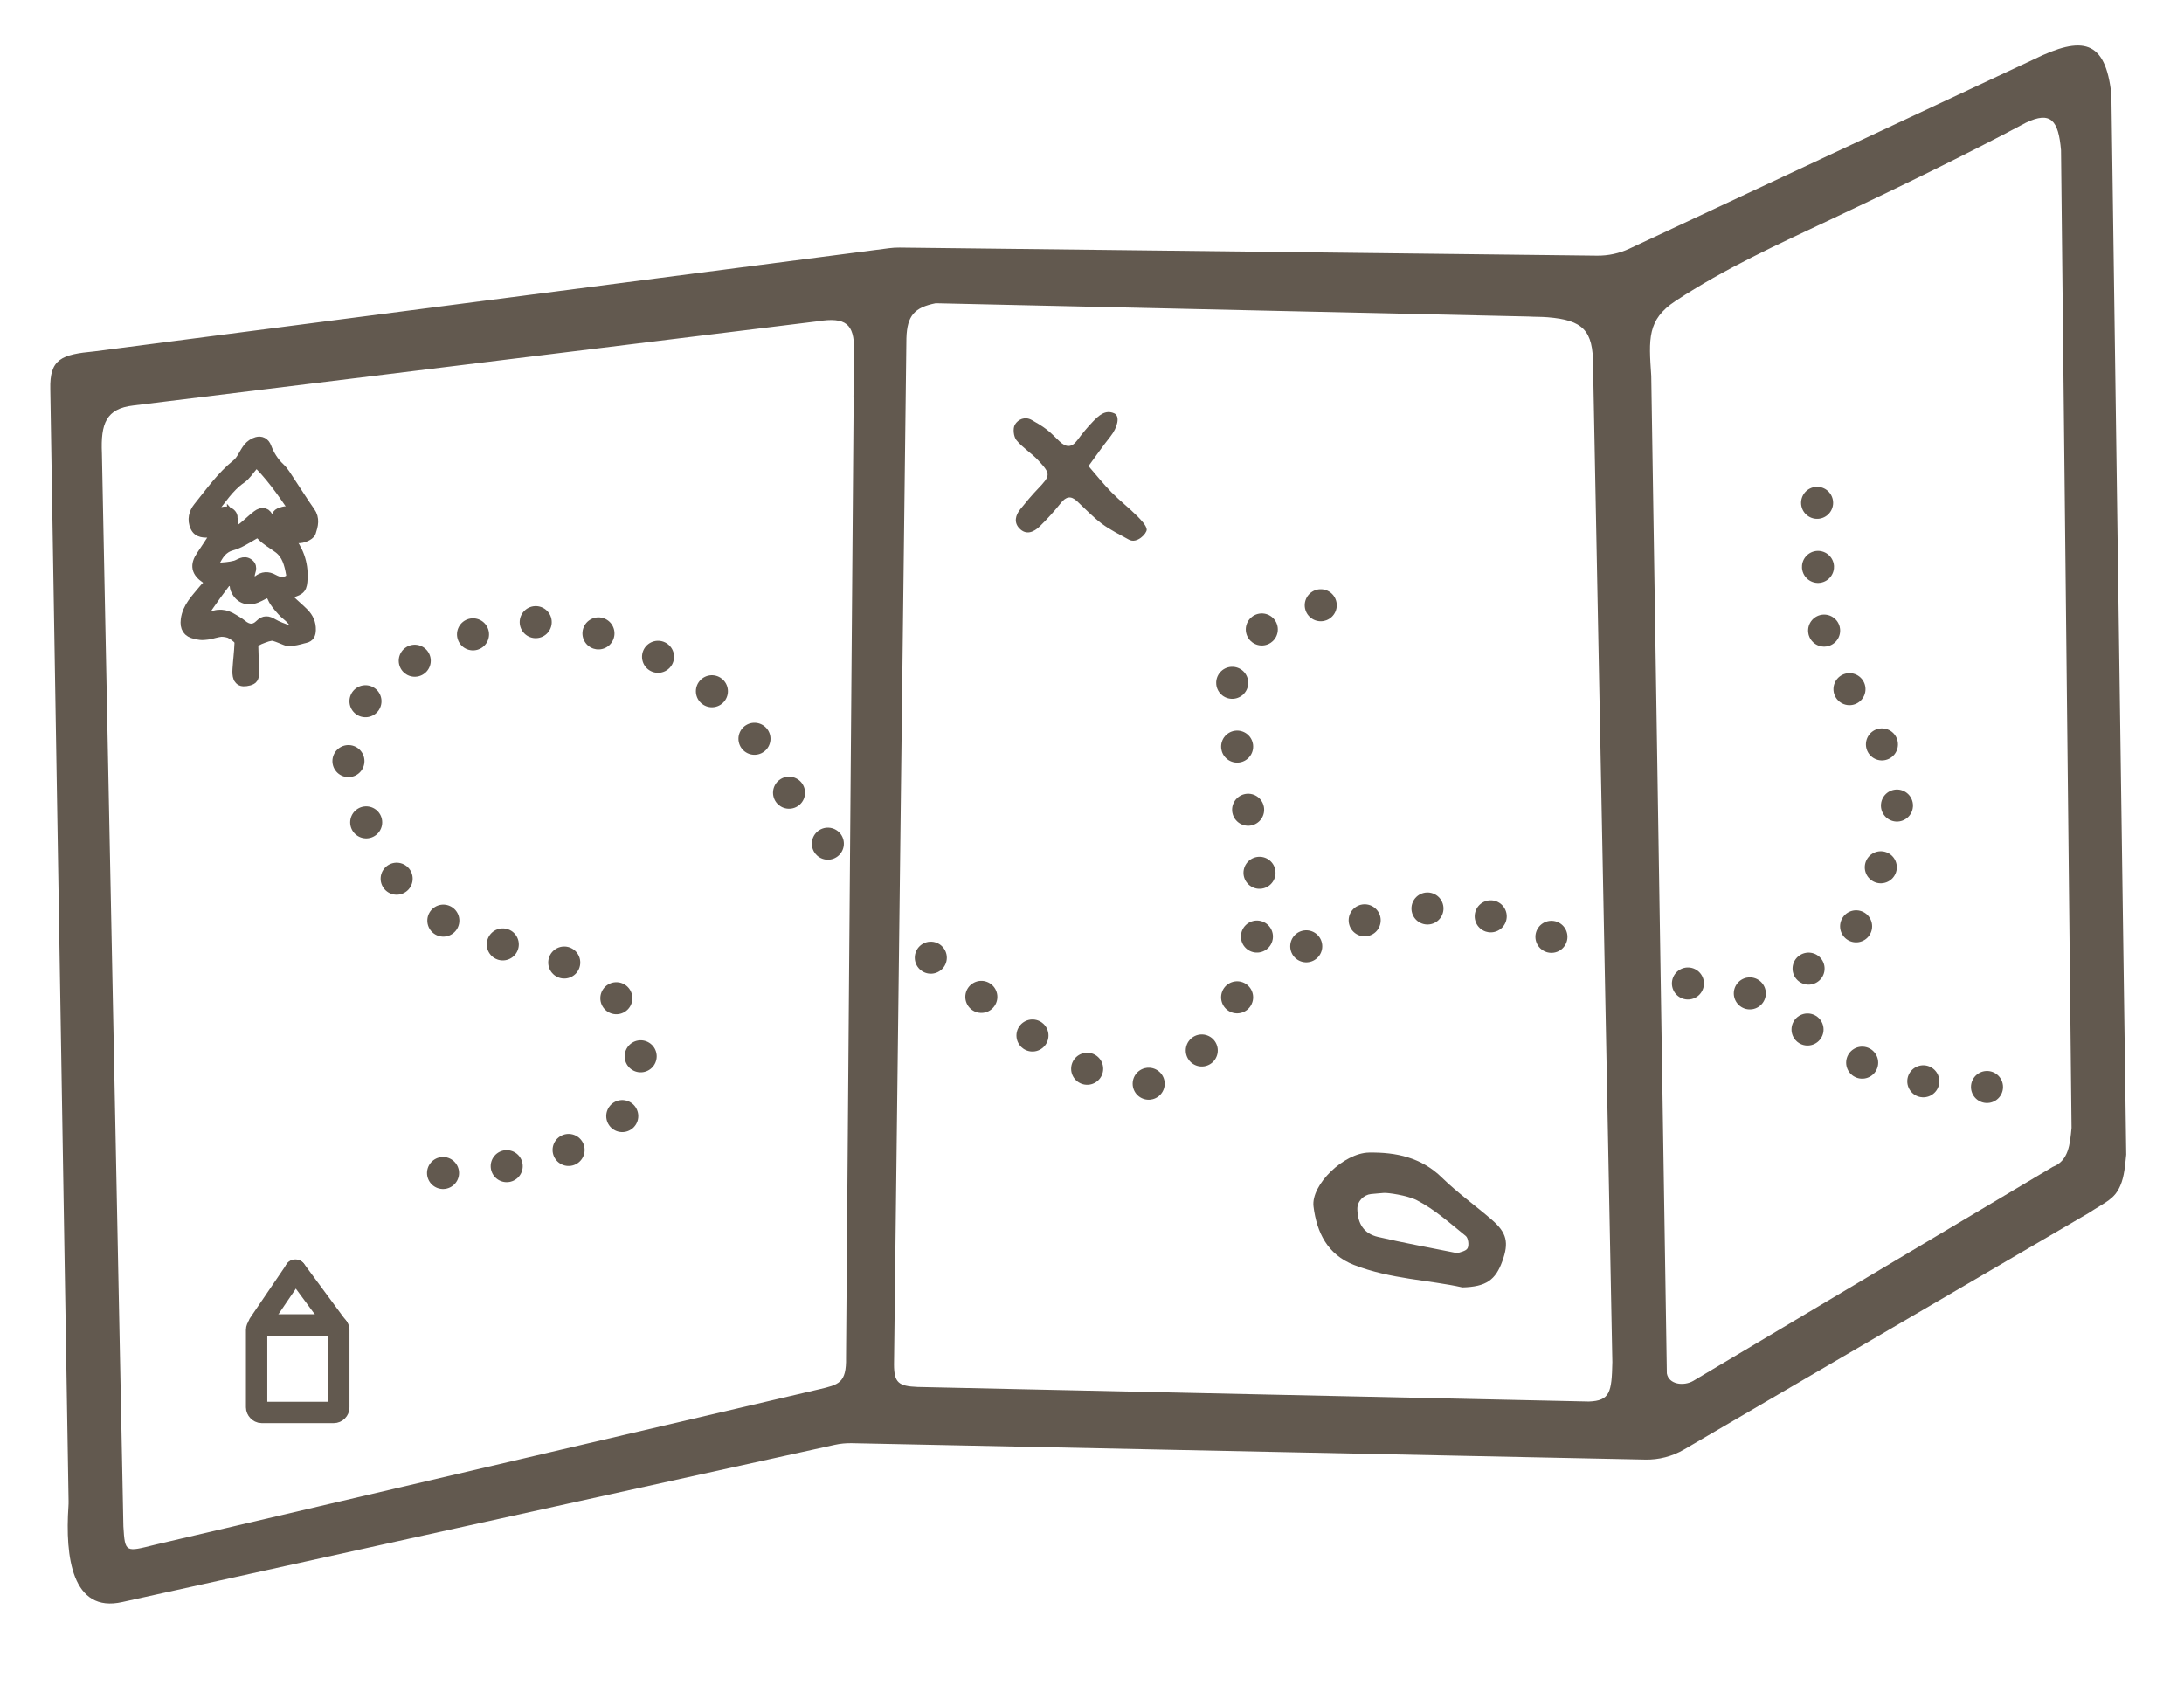 <?xml version="1.0" encoding="UTF-8"?>
<svg id="Ebene_1" data-name="Ebene 1" xmlns="http://www.w3.org/2000/svg" viewBox="0 0 102.241 78.871">
  <defs>
    <style>
      .cls-1 {
        stroke-dasharray: 0 3;
        stroke-width: 1.5px;
      }

      .cls-1, .cls-2 {
        fill: none;
        stroke-linecap: round;
      }

      .cls-1, .cls-2, .cls-3 {
        stroke: #62594f;
        stroke-miterlimit: 10;
      }

      .cls-3 {
        stroke-width: .5px;
      }

      .cls-3, .cls-4 {
        fill: #62594f;
      }

      .cls-4 {
        stroke-width: 0px;
      }
    </style>
  </defs>
  <path class="cls-4" d="m77.014,68.335l-37.133-.768c-.276-.006-.545.02-.815.08-3.72.82-32.195,7.096-33.334,7.355-2.366.538-2.686-2.129-2.529-4.47.006-.087.009-.174.007-.262l-.856-52.048c-.036-1.424.529-1.625,2.062-1.771l37.21-4.831c.162-.021.325-.031.488-.029l32.65.378c.523.006,1.042-.106,1.516-.328l18.924-8.861c2.289-1.123,3.36-.923,3.637,1.639l.695,49.639c-.053.49-.085,1.01-.277,1.451-.28.641-.652.743-1.507,1.297l-18.911,11.055c-.554.324-1.187.488-1.828.475Zm-38.674-3.29c.925-.219,1.29-.292,1.266-1.485l.355-44.752c.001-.078-.002-.151-.007-.229-.001-.011.029-2.209.029-2.22,0-1.169-.365-1.534-1.716-1.315l-32.027,3.94c-1.274.149-1.53.843-1.469,2.243l1.005,50.233c.073,1.252.103,1.204,1.487.86l31.077-7.275Zm5.464-50.848c-.989.197-1.34.568-1.372,1.641l-.58,48.057c.005.837.212,1.004,1.104,1.039l31.424.683c.986-.036,1.071-.426,1.1-1.843l-.903-46.665c.007-1.654-.482-2.12-2.125-2.256-.299-.025-.6-.016-.899-.034m24.553,39.807c.735-.287.798-1.053.871-1.824l-.493-45.767c-.12-1.399-.475-1.85-1.644-1.29-2.822,1.508-6.189,3.14-9.08,4.503-2.553,1.204-4.992,2.307-7.327,3.846-1.327.875-1.248,1.775-1.132,3.505l.73,46.702c.091.517.785.608,1.238.349l16.837-10.026Z"/>
  <path class="cls-4" d="m68.455,60.273c-1.515-.343-3.356-.382-5.073-1.052-1.244-.486-1.739-1.526-1.891-2.731-.129-1.017,1.417-2.512,2.598-2.53,1.261-.019,2.445.224,3.415,1.175.725.711,1.564,1.304,2.333,1.971.708.614.808,1.07.491,1.944-.316.87-.746,1.196-1.872,1.224Zm-.227-1.6c.124-.055.395-.09.473-.232.078-.141.035-.48-.083-.575-.737-.595-1.458-1.246-2.29-1.673-.455-.233-1.389-.36-1.549-.342s-.285.018-.605.053-.643.326-.632.71c.019.682.307,1.141.957,1.294,1.207.283,2.429.502,3.728.764Z"/>
  <path class="cls-1" d="m43.574,44.837c.588.559,1.061.954,1.352,1.114,1.423.787,7.071,6.338,9.992,4.39s4.577-6.427,3.992-9.835-1.753-8.179-.974-9.835,4.187-2.629,5.161-2.434"/>
  <path class="cls-1" d="m20.74,54.918s7.692-.195,8.958-3.603-1.753-5.842-3.213-6.232-6.621-1.753-7.595-3.408-3.992-6.135-1.85-8.764,6.913-4.187,9.25-3.7,7.108,1.947,9.25,5.745c.761,1.35,1.988,3.03,3.316,4.67"/>
  <path class="cls-1" d="m79.018,46.045c.516.186.599.236,1.022.402,2.24.876,6.621-1.947,7.108-3.603s2.629-4.869,1.169-7.595-2.712-4.114-3.011-6.195-.24-5.615-.24-5.615"/>
  <path class="cls-1" d="m61.15,44.304s4.479-2.824,8.764-1.363c1.045.356,2.05.695,3.004,1.017.412.139.815.275,1.207.407"/>
  <path class="cls-1" d="m84.617,48.199s1.966,1.694,4.829,2.308,4.226.321,4.226.321"/>
  <path class="cls-3" d="m12.665,29.747c.186-.037.729.253.825.253s.318-.017.529-.075c.088-.024.175-.05.264-.069.199-.043.247-.169.253-.362.009-.312-.109-.564-.316-.775-.223-.227-.474-.426-.696-.654-.181-.186-.154-.245.104-.324.451-.138.501-.206.522-.666.033-.716-.195-1.341-.656-1.884-.029-.034-.055-.071-.082-.107.049.005.102 0.0.146.017.252.095.506.119.753.002.088-.042.201-.108.227-.188.104-.316.19-.629-.039-.95-.332-.465-.63-.954-.949-1.429-.143-.213-.272-.446-.455-.618-.297-.278-.498-.606-.638-.976-.081-.215-.245-.286-.43-.234-.145.04-.297.143-.392.261-.196.244-.306.58-.54.768-.718.576-1.236,1.32-1.803,2.022-.206.255-.285.577-.139.898.133.292.414.263.673.265.015 0.0.03-.001.045-.003.207-.022.256.055.142.23-.191.292-.381.586-.577.875-.297.44-.238.75.218,1.055.156.104.228.199.06.351-.067.061-.129.13-.186.2-.341.422-.744.802-.817,1.388-.045.361.08.575.438.65.104.022.21.048.315.049.104.001.345-.034.345-.034,0,0,.409-.112.543-.119s.368.036.454.091c.076.049.163.087.229.148.343.319.689.376,1.113.122,0,0,.331-.138.517-.175Zm.986-.747c.083.094.241.264.197.39s-.291.157-.425.108-.457-.164-.667-.291c-.214-.129-.384-.149-.567.034-.289.29-.581.263-.883.009-.115-.097-.253-.166-.38-.248-.375-.242-.754-.292-1.149-.039-.068.044-.175.121-.246.066s-.028-.184 0-.26c.052-.139.124-.275.209-.397.257-.37.518-.737.794-1.093.053-.068.183-.107.275-.103.061.003.132.098.171.167.035.063.022.151.05.22.169.424.529.581.959.418.113-.043.219-.103.327-.158.208-.105.344-.104.457.16.097.228.281.423.448.614.128.147.301.256.431.403Zm-.011-2.15c.051.268-.147.421-.541.412-.058-.023-.189-.06-.304-.126q-.383-.217-.71.049c-.1.081-.227.129-.342.192-.024-.139-.063-.278-.067-.417-.006-.185.174-.389-.032-.551-.23-.181-.416.028-.627.084-.27.072-.558.089-.84.104-.157.008-.222-.113-.155-.25.179-.363.366-.695.821-.821.356-.099.684-.312,1.008-.502.166-.097.243-.135.407.039.223.236.526.396.791.594.397.297.504.748.59,1.194Zm-2.764-2.606c0-.243-.347-.388-.603-.172-.023.019-.08.089-.101.107-.104.089-.203.196-.287.135s-.038-.325.034-.412c.431-.52.784-1.108,1.361-1.504.217-.149.368-.395.546-.599.097-.111.176-.203.327-.048.71.73,1.267,1.576,1.832,2.416.034.05.09.103.09.155 0.0.111-.029.222-.047.332-.104-.044-.238-.062-.303-.139-.082-.098-.09-.255-.164-.364-.059-.087-.195-.213-.249-.193-.138.052-.341.055-.362.286-.013.139-.065.389-.11.391-.209.012-.217-.189-.272-.345-.099-.282-.279-.333-.525-.15-.182.135-.343.297-.517.443-.092.077-.183.162-.289.213-.09.044-.211.078-.297.051-.045-.014-.044-.172-.064-.265,0,0-.001-.096-.001-.339Z"/>
  <path class="cls-3" d="m11.225,30.144c-.015.398-.068.795-.092,1.193-.008.131-.008.274.039.392.008.019.068.148.222.153.154.005.387-.045.441-.144.054-.099.05-.268.046-.361-.015-.36-.029-.72-.037-1.079-.004-.148-.022-.652-.007-.719-.223,0-.389.054-.575-.02.008.054-.033.482-.037.585Z"/>
  <path class="cls-4" d="m52.849,25.266c-.378-.21-.886-.46-1.269-.747-.416-.312-.777-.698-1.16-1.054-.287-.267-.513-.22-.756.084-.308.386-.64.756-.994,1.099-.274.264-.63.425-.95.089-.269-.282-.18-.618.048-.9.259-.321.522-.639.806-.936.609-.638.631-.7.031-1.347-.316-.34-.733-.591-1.023-.948-.133-.164-.174-.55-.07-.725.144-.243.464-.402.793-.214.238.136.478.274.694.441.217.168.407.371.607.561.295.28.559.302.824-.054.228-.306.469-.606.735-.879.268-.274.577-.575.999-.383.281.128.157.659-.181,1.083-.358.449-.685.922-1.026,1.385.357.411.696.84,1.077,1.228.381.389.817.726,1.202,1.111.18.18.439.455.446.634s-.455.681-.833.471Z"/>
  <rect class="cls-2" x="12.013" y="62.03" width="3.847" height="4.098" rx=".237" ry=".237"/>
  <line class="cls-2" x1="13.83" y1="59.473" x2="12.123" y2="61.983"/>
  <line class="cls-2" x1="13.83" y1="59.464" x2="15.811" y2="62.148"/>
</svg>